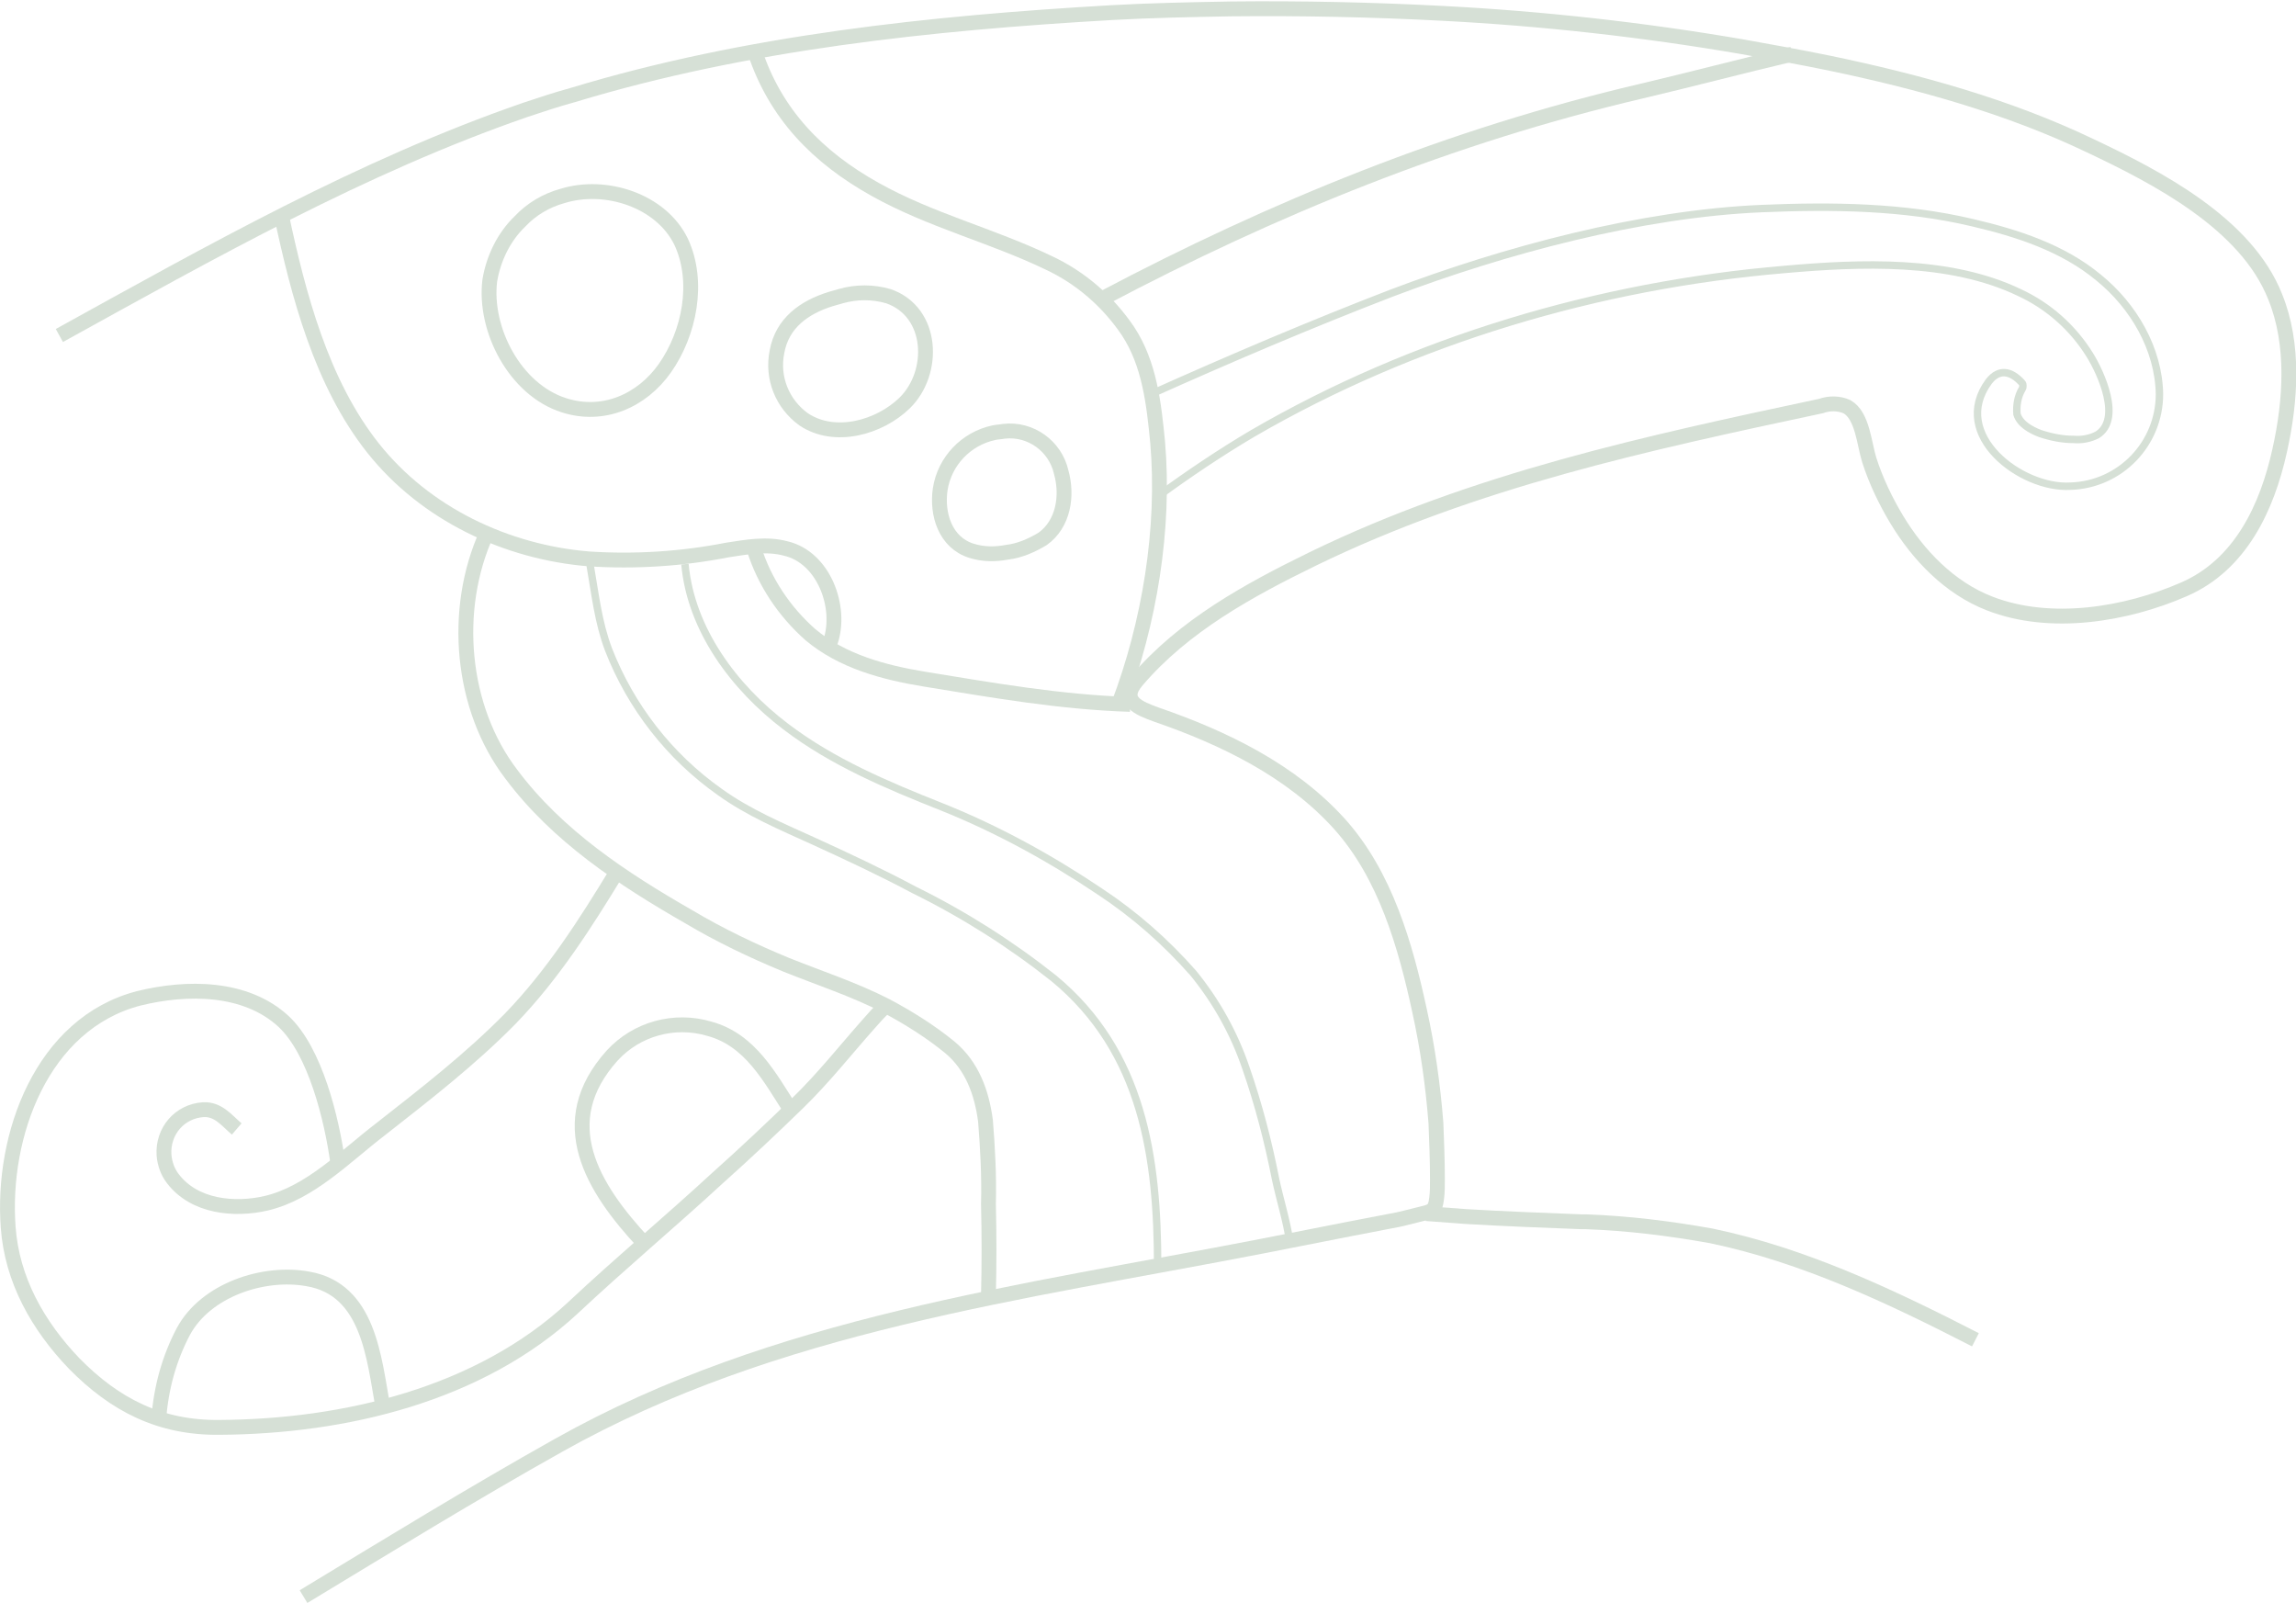 <?xml version="1.0" encoding="utf-8"?>
<!-- Generator: Adobe Illustrator 21.1.0, SVG Export Plug-In . SVG Version: 6.00 Build 0)  -->
<svg version="1.1" id="Calque_1" xmlns="http://www.w3.org/2000/svg" xmlns:xlink="http://www.w3.org/1999/xlink" x="0px" y="0px"
	 viewBox="0 0 309.4 216" style="enable-background:new 0 0 309.4 216;" xml:space="preserve">
<style type="text/css">
	.st0{fill:none;stroke:#D6E0D6;stroke-width:2;stroke-miterlimit:10;}
	.st1{fill:none;stroke:#D6E0D6;stroke-miterlimit:10;}
</style>
<title>solstice</title>
<g id="Calque_2">
	<g id="Calque_1-2">
		<path class="st0" d="M266.2,180.5c-11.3-5.8-23.1-11.4-35.6-14c-5.6-1-11.2-1.7-16.9-1.9h-0.6c-5.2-0.2-10.4-0.4-15.5-0.7
			l-5.4-0.4"/>
		<path class="st0" d="M40.9,215.1c11.4-6.9,22.8-13.9,34.4-20.4c29.2-16.4,62.3-20.5,94.7-26.8l11.7-2.3l5.7-1.1
			c1.3-0.2,2.6-0.6,3.9-0.9c1.6-0.4,2.1-0.4,2.3-2.2c0.1-0.8,0.1-1.6,0.1-2.5c0-2.6-0.1-5.1-0.2-7.6c-0.4-5.1-1.1-10.1-2.2-15.1
			c-1.9-8.8-4.6-18.3-10.8-25.2c-6.5-7.2-15.6-11.6-24.6-14.7c-2.5-0.9-5-1.9-2.7-4.6c6.3-7.4,15.1-12.2,23.7-16.4
			c21.8-10.6,45-15.6,68.5-20.6c1.1-0.4,2.4-0.4,3.5,0.1c2.1,1.2,2.3,5,3,7.2c0.9,2.8,2.2,5.5,3.7,8c2.9,4.8,7.1,9.2,12.5,11.3
			c8.2,3.2,18.4,1.5,26.2-1.9c7.6-3.3,11.2-11,12.9-18.7c1.5-6.7,2-14.3-0.6-20.7c-3.9-9.9-15.9-16.1-25-20.4
			c-11.1-5.3-23.1-8.6-35.1-11.1c-3.9-0.8-7.8-1.5-11.7-2.2c-13.4-2.3-26.9-3.8-40.4-4.5c-9.5-0.5-19-0.7-28.5-0.6
			c-5.4,0.1-10.8,0.2-16.1,0.5c-24.3,1.4-49.2,4-72.6,11.1c-2.2,0.6-4.3,1.3-6.4,2C48.8,22.4,28.3,34,8,45.2"/>
		<path class="st0" d="M65.6,71.8c-4.7,10.3-3.5,23.6,3.3,32.5c6.2,8.3,15,14.1,23.9,19.2c4.2,2.5,8.6,4.6,13.2,6.5
			c4.5,1.8,9.1,3.3,13.4,5.5c3,1.6,5.9,3.4,8.6,5.6c3,2.5,4.3,6.1,4.8,9.9c0.3,3.7,0.5,7.5,0.4,11.2c0.1,4.1,0.1,8.2,0,12.3"/>
		<path class="st0" d="M31.9,152.1c-1.4-1.2-2.5-2.7-4.5-2.6c-3.2,0.2-5.5,2.9-5.3,6.1c0.1,1.2,0.5,2.3,1.2,3.2
			c2.9,3.8,8.3,4.3,12.6,3.3c5.9-1.4,10.6-6.3,15.3-9.9c6-4.7,12.2-9.5,17.6-15c5.7-5.9,10.1-12.8,14.3-19.7"/>
		<path class="st0" d="M45.5,156.5c-0.8-5.7-3-14.9-7.3-18.9c-5.1-4.7-13-4.7-19.5-3.1C5.6,137.9,0.2,153,1.1,165.3
			c0.5,7.1,4,13.3,8.9,18.4c5.5,5.6,11.6,8.7,19.6,8.6c16.8-0.1,35-4.4,47.6-16.1c6.4-6,13.1-11.6,19.5-17.5
			c3.7-3.3,7.3-6.7,10.8-10.1s6.4-7.1,9.6-10.7c0.7-0.8,1.4-1.6,2.2-2.3"/>
		<path class="st0" d="M148.6,40.2c23.1-12.2,46.9-21.9,72.5-27.9c6.8-1.6,13.6-3.4,20.4-5"/>
		<path class="st0" d="M101.7,6.9c2.8,8.5,8.5,14.3,16.2,18.6c7.5,4.2,15.7,6.2,23.4,9.9c4.3,2,8,5.2,10.7,9.2c2.9,4.4,3.5,9.8,4,15
			c1,11.6-1.1,24.4-5.3,35.4"/>
		<path class="st0" d="M101.6,73.9c1.4,4.5,4.1,8.5,7.6,11.6c4.3,3.6,9.9,5.1,15.4,6c9.2,1.5,18.3,3.1,27.7,3.4"/>
		<path class="st0" d="M37.9,28.9c2.3,10.8,5.4,22.7,12.4,31.5s17.9,14,29.1,14.9c6.2,0.4,12.5,0,18.6-1.2c2.6-0.4,5.3-0.9,7.9-0.2
			c5.1,1.2,7.6,7.9,6,12.6"/>
		<path class="st0" d="M70.1,29.8c-2.2,2.1-3.6,5-4.1,8c-0.8,6.6,3.4,14.7,10,16.8c5.3,1.7,10.5-0.6,13.6-5c3.3-4.7,4.7-11.6,2.2-17
			c-2.7-5.6-10.2-8-16-6.2C73.6,27,71.6,28.2,70.1,29.8z"/>
		<path class="st0" d="M111.9,40.3c-3.5,1.1-6.5,3.2-7.2,7.1c-0.7,3.5,0.7,7,3.6,9.1c4.2,2.8,10.2,1.1,13.6-2.2
			c4.2-4.1,3.9-12.3-2.2-14.4c-2.1-0.6-4.3-0.6-6.4,0L111.9,40.3z"/>
		<path class="st0" d="M133.9,58.3c-3.7,0.8-6.6,3.8-7.2,7.6c-0.5,3.4,0.7,7.2,4.2,8.3c1.6,0.5,3.2,0.5,4.8,0.2
			c1.7-0.2,3.3-0.9,4.8-1.8c2.8-2,3.4-5.8,2.5-9c-0.8-3.5-4.1-5.9-7.7-5.5C134.8,58.2,134.3,58.2,133.9,58.3z"/>
		<path class="st0" d="M86.8,167.5c-7-7.5-12.4-16.3-4.3-25.3c3.3-3.6,8.4-5,13.1-3.6c5.5,1.5,8.1,6.5,11,11"/>
		<path class="st0" d="M21.4,191.1c0.3-4.1,1.4-8.1,3.3-11.7c3-5.6,10.8-8.2,16.8-7.1c8.2,1.4,8.9,10.7,10.1,17.3"/>
		<path class="st1" d="M79.5,76c0.7,4,1.1,7.8,2.5,11.5c3,7.7,8.2,14.4,15,19.2c3.9,2.8,8.2,4.6,12.6,6.6c4.6,2.1,9.1,4.2,13.6,6.6
			c6.7,3.3,13,7.3,18.8,11.9c12,9.9,14,24.1,14,38.8"/>
		<path class="st1" d="M92.3,76c0.8,8.8,6.6,16.6,13.6,21.9c6.3,4.8,13.7,7.9,21,10.8c7.5,3,14.6,6.9,21.3,11.4
			c4.7,3.1,8.9,6.8,12.6,11c3.1,3.8,5.5,8.1,7.1,12.8c1.7,4.9,3,9.9,4,15c0.6,2.8,1.5,5.6,1.9,8.4c-0.1,0.1-0.1-0.1-0.1-0.1"/>
		<path class="st1" d="M155.1,53.1c10.7-4.8,21.5-9.4,32.4-13.6c15.3-5.8,33.6-10.7,49.9-11.4c9.5-0.4,19.1-0.3,28.4,1.9
			c6,1.4,12.2,3.4,17,7.4c4.7,3.8,8.1,9.6,8.2,15.7c0,6.7-5.3,12.2-12,12.4c-6.6,0.4-16.3-6.9-11-14.1c1.4-1.8,3-1.4,4.4,0.1
			c0.1,0.1,0.2,0.2,0.2,0.4s0,0.4-0.1,0.5c-0.6,1-0.8,2.2-0.7,3.4c0.4,1.3,1.8,2.1,3.1,2.6c1.5,0.5,3,0.8,4.5,0.8
			c1.1,0.1,2.2-0.1,3.2-0.6c3.4-2.1,0.5-8.4-1-10.8c-2.3-3.7-5.6-6.6-9.5-8.4c-9.4-4.5-21.4-4-31.6-3.1c-25,2.1-50,9.5-71.7,22.1
			c-4.4,2.6-8.7,5.5-12.8,8.5"/>
	</g>
</g>
</svg>
